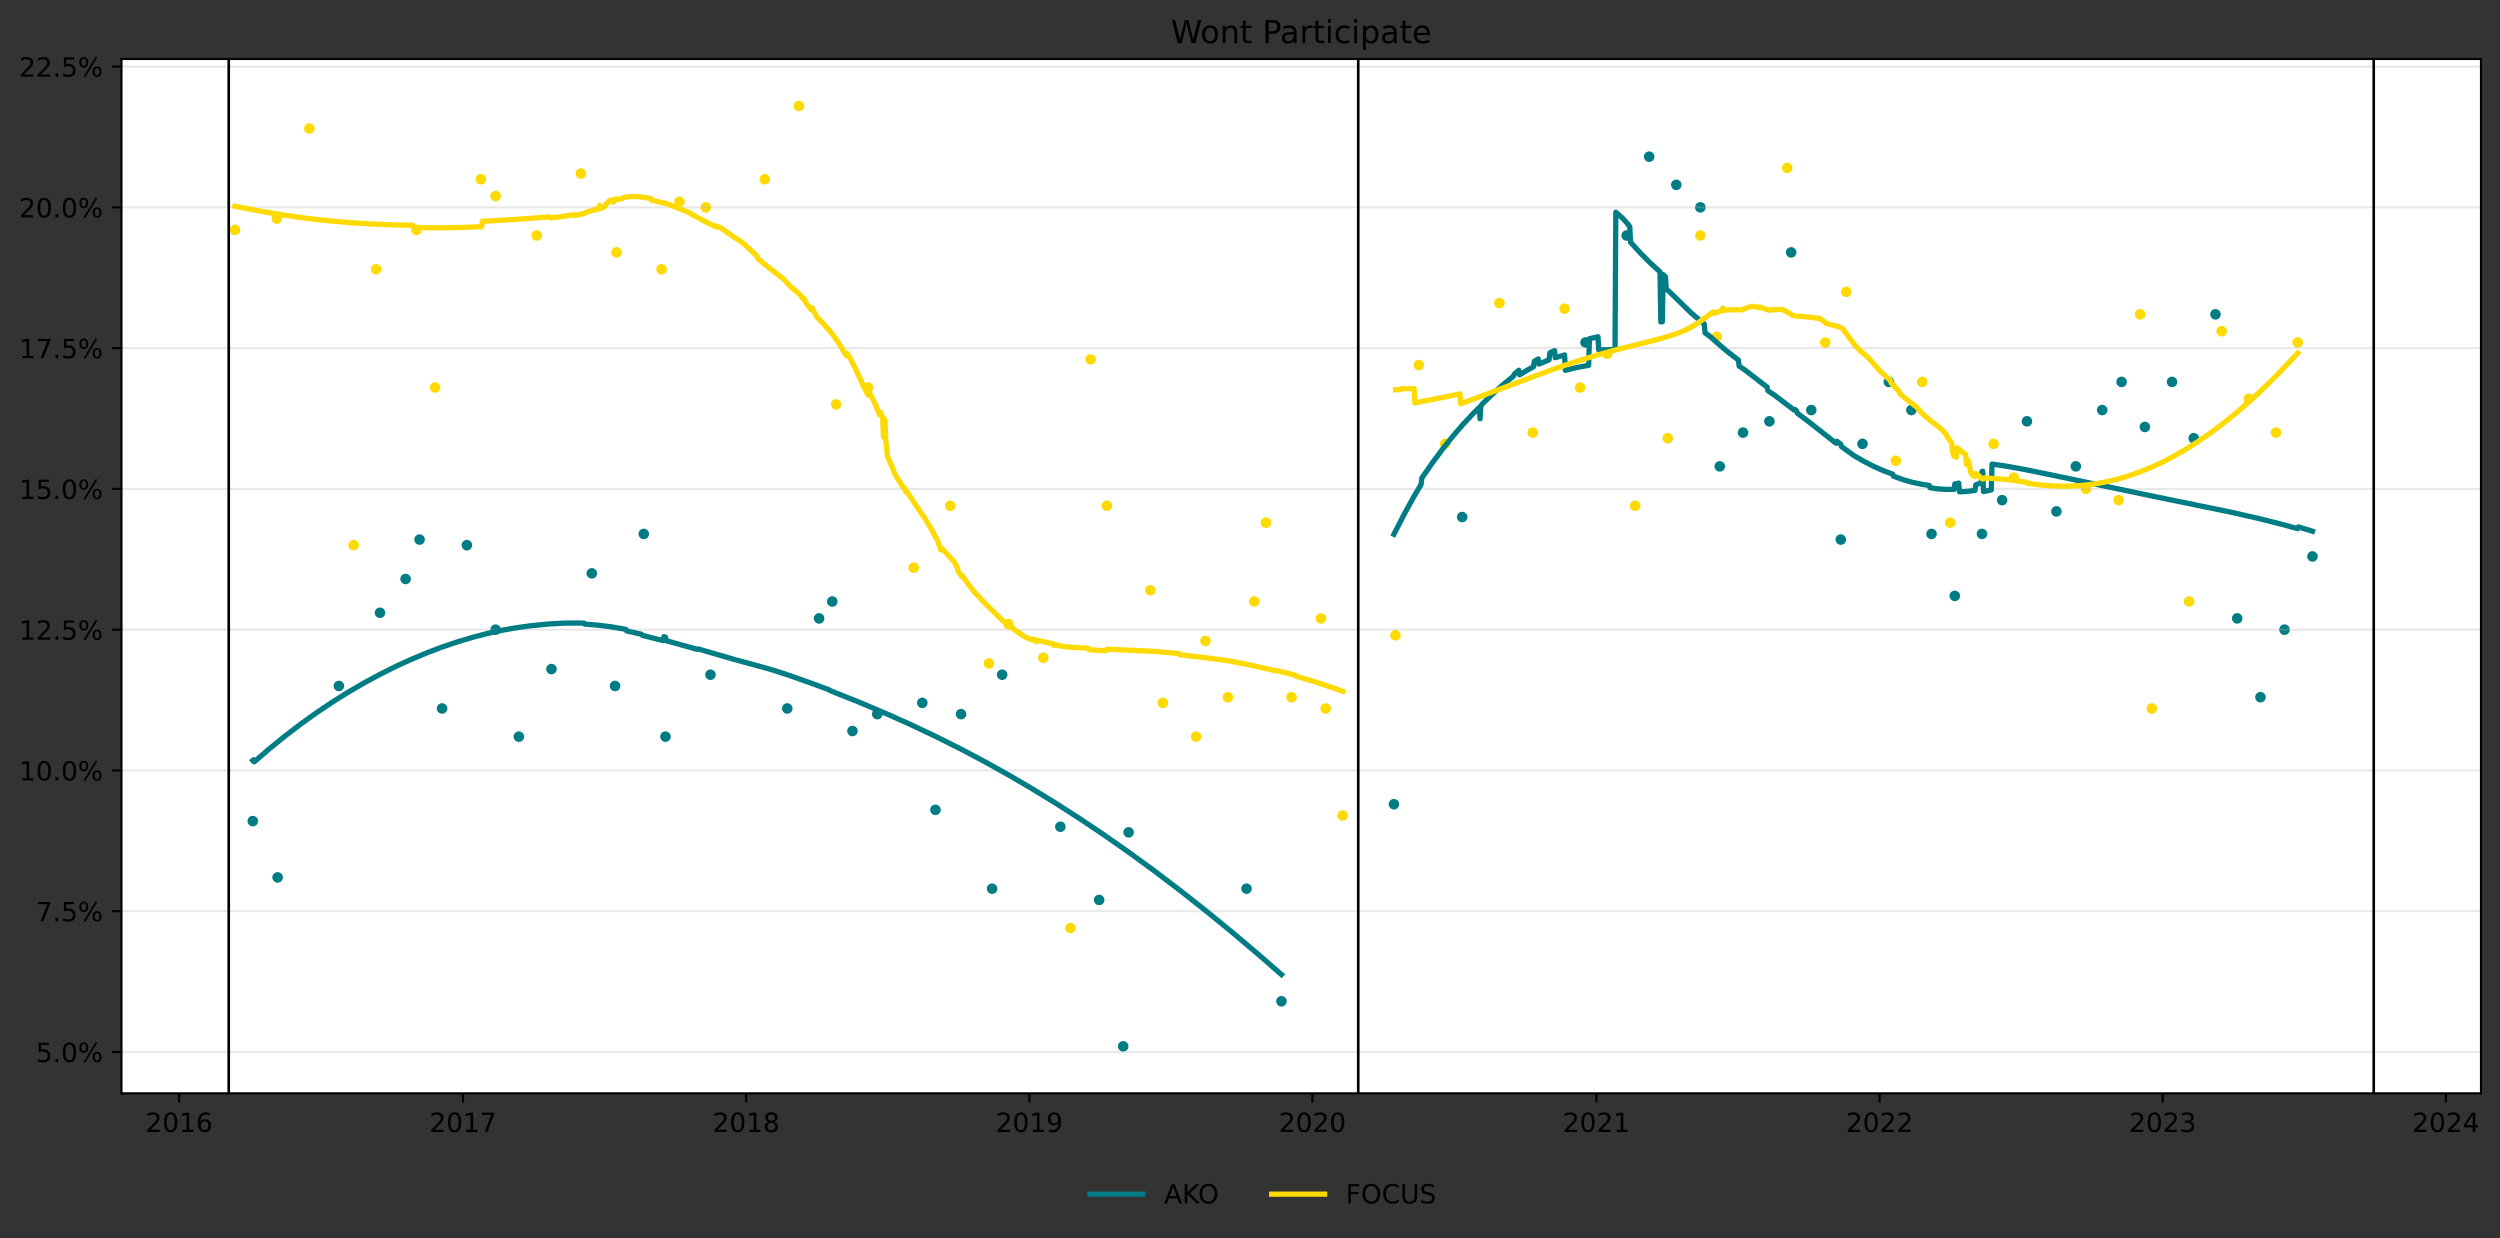 <?xml version="1.0" encoding="utf-8" standalone="no"?>
<!DOCTYPE svg PUBLIC "-//W3C//DTD SVG 1.1//EN"
  "http://www.w3.org/Graphics/SVG/1.1/DTD/svg11.dtd">
<!-- Created with matplotlib (https://matplotlib.org/) -->
<svg height="468.629pt" version="1.1" viewBox="0 0 945.967 468.629" width="945.967pt" xmlns="http://www.w3.org/2000/svg" xmlns:xlink="http://www.w3.org/1999/xlink">
 <rect x="0" y="0" width="945.967" height="468.629" fill="#333333" stroke="none"/>
 <defs>
  <style type="text/css">*{stroke-linecap:butt;stroke-linejoin:round;}</style>
 </defs>
 <g id="figure_1">
  <g id="patch_1">
   <path d="M 0 468.629 
L 945.967 468.629 
L 945.967 0 
L 0 0 
z
" style="fill:none;"/>
  </g>
  <g id="axes_1">
   <g id="patch_2">
    <path d="M 45.967 413.71 
L 938.767 413.71 
L 938.767 22.318 
L 45.967 22.318 
z
" style="fill:#ffffff;"/>
   </g>
   <g id="PathCollection_1">
    <defs>
     <path d="M 0 1.5 
C 0.398 1.5 0.779 1.342 1.061 1.061 
C 1.342 0.779 1.5 0.398 1.5 0 
C 1.5 -0.398 1.342 -0.779 1.061 -1.061 
C 0.779 -1.342 0.398 -1.5 0 -1.5 
C -0.398 -1.5 -0.779 -1.342 -1.061 -1.061 
C -1.342 -0.779 -1.5 -0.398 -1.5 0 
C -1.5 0.398 -1.342 0.779 -1.061 1.061 
C -0.779 1.342 -0.398 1.5 0 1.5 
z
" id="m2e08493bc1" style="stroke:#007c85;"/>
    </defs>
    <g clip-path="url(#pa5f6c9606a)">
     <use style="fill:#007c85;stroke:#007c85;" x="95.649" xlink:href="#m2e08493bc1" y="310.695"/>
     <use style="fill:#007c85;stroke:#007c85;" x="105.042" xlink:href="#m2e08493bc1" y="332.001"/>
     <use style="fill:#007c85;stroke:#007c85;" x="128.232" xlink:href="#m2e08493bc1" y="259.561"/>
     <use style="fill:#007c85;stroke:#007c85;" x="143.789" xlink:href="#m2e08493bc1" y="231.863"/>
     <use style="fill:#007c85;stroke:#007c85;" x="153.476" xlink:href="#m2e08493bc1" y="219.079"/>
     <use style="fill:#007c85;stroke:#007c85;" x="158.76" xlink:href="#m2e08493bc1" y="204.165"/>
     <use style="fill:#007c85;stroke:#007c85;" x="167.272" xlink:href="#m2e08493bc1" y="268.083"/>
     <use style="fill:#007c85;stroke:#007c85;" x="176.666" xlink:href="#m2e08493bc1" y="206.296"/>
     <use style="fill:#007c85;stroke:#007c85;" x="187.527" xlink:href="#m2e08493bc1" y="238.255"/>
     <use style="fill:#007c85;stroke:#007c85;" x="196.333" xlink:href="#m2e08493bc1" y="278.736"/>
     <use style="fill:#007c85;stroke:#007c85;" x="208.661" xlink:href="#m2e08493bc1" y="253.169"/>
     <use style="fill:#007c85;stroke:#007c85;" x="223.925" xlink:href="#m2e08493bc1" y="216.949"/>
     <use style="fill:#007c85;stroke:#007c85;" x="232.732" xlink:href="#m2e08493bc1" y="259.561"/>
     <use style="fill:#007c85;stroke:#007c85;" x="243.593" xlink:href="#m2e08493bc1" y="202.035"/>
     <use style="fill:#007c85;stroke:#007c85;" x="251.812" xlink:href="#m2e08493bc1" y="278.736"/>
     <use style="fill:#007c85;stroke:#007c85;" x="268.837" xlink:href="#m2e08493bc1" y="255.3"/>
     <use style="fill:#007c85;stroke:#007c85;" x="297.897" xlink:href="#m2e08493bc1" y="268.083"/>
     <use style="fill:#007c85;stroke:#007c85;" x="309.932" xlink:href="#m2e08493bc1" y="233.994"/>
     <use style="fill:#007c85;stroke:#007c85;" x="314.923" xlink:href="#m2e08493bc1" y="227.602"/>
     <use style="fill:#007c85;stroke:#007c85;" x="322.555" xlink:href="#m2e08493bc1" y="276.606"/>
     <use style="fill:#007c85;stroke:#007c85;" x="331.948" xlink:href="#m2e08493bc1" y="270.214"/>
     <use style="fill:#007c85;stroke:#007c85;" x="348.973" xlink:href="#m2e08493bc1" y="265.953"/>
     <use style="fill:#007c85;stroke:#007c85;" x="353.963" xlink:href="#m2e08493bc1" y="306.434"/>
     <use style="fill:#007c85;stroke:#007c85;" x="363.65" xlink:href="#m2e08493bc1" y="270.214"/>
     <use style="fill:#007c85;stroke:#007c85;" x="375.392" xlink:href="#m2e08493bc1" y="336.263"/>
     <use style="fill:#007c85;stroke:#007c85;" x="379.208" xlink:href="#m2e08493bc1" y="255.3"/>
     <use style="fill:#007c85;stroke:#007c85;" x="401.223" xlink:href="#m2e08493bc1" y="312.826"/>
     <use style="fill:#007c85;stroke:#007c85;" x="415.9" xlink:href="#m2e08493bc1" y="340.524"/>
     <use style="fill:#007c85;stroke:#007c85;" x="425" xlink:href="#m2e08493bc1" y="395.92"/>
     <use style="fill:#007c85;stroke:#007c85;" x="427.055" xlink:href="#m2e08493bc1" y="314.957"/>
     <use style="fill:#007c85;stroke:#007c85;" x="471.673" xlink:href="#m2e08493bc1" y="336.263"/>
     <use style="fill:#007c85;stroke:#007c85;" x="484.882" xlink:href="#m2e08493bc1" y="378.875"/>
    </g>
   </g>
   <g id="PathCollection_2">
    <g clip-path="url(#pa5f6c9606a)">
     <use style="fill:#007c85;stroke:#007c85;" x="527.445" xlink:href="#m2e08493bc1" y="304.304"/>
     <use style="fill:#007c85;stroke:#007c85;" x="553.277" xlink:href="#m2e08493bc1" y="195.643"/>
     <use style="fill:#007c85;stroke:#007c85;" x="599.949" xlink:href="#m2e08493bc1" y="129.594"/>
     <use style="fill:#007c85;stroke:#007c85;" x="615.507" xlink:href="#m2e08493bc1" y="89.113"/>
     <use style="fill:#007c85;stroke:#007c85;" x="624.02" xlink:href="#m2e08493bc1" y="59.284"/>
     <use style="fill:#007c85;stroke:#007c85;" x="634.293" xlink:href="#m2e08493bc1" y="69.937"/>
     <use style="fill:#007c85;stroke:#007c85;" x="643.393" xlink:href="#m2e08493bc1" y="78.46"/>
     <use style="fill:#007c85;stroke:#007c85;" x="650.732" xlink:href="#m2e08493bc1" y="176.467"/>
     <use style="fill:#007c85;stroke:#007c85;" x="659.538" xlink:href="#m2e08493bc1" y="163.684"/>
     <use style="fill:#007c85;stroke:#007c85;" x="669.518" xlink:href="#m2e08493bc1" y="159.423"/>
     <use style="fill:#007c85;stroke:#007c85;" x="677.737" xlink:href="#m2e08493bc1" y="95.504"/>
     <use style="fill:#007c85;stroke:#007c85;" x="685.369" xlink:href="#m2e08493bc1" y="155.161"/>
     <use style="fill:#007c85;stroke:#007c85;" x="696.524" xlink:href="#m2e08493bc1" y="204.165"/>
     <use style="fill:#007c85;stroke:#007c85;" x="704.743" xlink:href="#m2e08493bc1" y="167.945"/>
     <use style="fill:#007c85;stroke:#007c85;" x="714.723" xlink:href="#m2e08493bc1" y="144.508"/>
     <use style="fill:#007c85;stroke:#007c85;" x="723.236" xlink:href="#m2e08493bc1" y="155.161"/>
     <use style="fill:#007c85;stroke:#007c85;" x="730.868" xlink:href="#m2e08493bc1" y="202.035"/>
     <use style="fill:#007c85;stroke:#007c85;" x="739.674" xlink:href="#m2e08493bc1" y="225.471"/>
     <use style="fill:#007c85;stroke:#007c85;" x="749.948" xlink:href="#m2e08493bc1" y="202.035"/>
     <use style="fill:#007c85;stroke:#007c85;" x="757.58" xlink:href="#m2e08493bc1" y="189.251"/>
     <use style="fill:#007c85;stroke:#007c85;" x="766.973" xlink:href="#m2e08493bc1" y="159.423"/>
     <use style="fill:#007c85;stroke:#007c85;" x="778.128" xlink:href="#m2e08493bc1" y="193.512"/>
     <use style="fill:#007c85;stroke:#007c85;" x="785.466" xlink:href="#m2e08493bc1" y="176.467"/>
     <use style="fill:#007c85;stroke:#007c85;" x="795.447" xlink:href="#m2e08493bc1" y="155.161"/>
     <use style="fill:#007c85;stroke:#007c85;" x="802.785" xlink:href="#m2e08493bc1" y="144.508"/>
     <use style="fill:#007c85;stroke:#007c85;" x="811.591" xlink:href="#m2e08493bc1" y="161.553"/>
     <use style="fill:#007c85;stroke:#007c85;" x="821.865" xlink:href="#m2e08493bc1" y="144.508"/>
     <use style="fill:#007c85;stroke:#007c85;" x="830.084" xlink:href="#m2e08493bc1" y="165.814"/>
     <use style="fill:#007c85;stroke:#007c85;" x="838.303" xlink:href="#m2e08493bc1" y="118.941"/>
     <use style="fill:#007c85;stroke:#007c85;" x="846.522" xlink:href="#m2e08493bc1" y="233.994"/>
     <use style="fill:#007c85;stroke:#007c85;" x="855.329" xlink:href="#m2e08493bc1" y="263.822"/>
     <use style="fill:#007c85;stroke:#007c85;" x="864.428" xlink:href="#m2e08493bc1" y="238.255"/>
     <use style="fill:#007c85;stroke:#007c85;" x="874.996" xlink:href="#m2e08493bc1" y="210.557"/>
    </g>
   </g>
   <g id="PathCollection_3">
    <defs>
     <path d="M 0 1.5 
C 0.398 1.5 0.779 1.342 1.061 1.061 
C 1.342 0.779 1.5 0.398 1.5 0 
C 1.5 -0.398 1.342 -0.779 1.061 -1.061 
C 0.779 -1.342 0.398 -1.5 0 -1.5 
C -0.398 -1.5 -0.779 -1.342 -1.061 -1.061 
C -1.342 -0.779 -1.5 -0.398 -1.5 0 
C -1.5 0.398 -1.342 0.779 -1.061 1.061 
C -0.779 1.342 -0.398 1.5 0 1.5 
z
" id="m2d18436375" style="stroke:#ffda00;"/>
    </defs>
    <g clip-path="url(#pa5f6c9606a)">
     <use style="fill:#ffda00;stroke:#ffda00;" x="88.897" xlink:href="#m2d18436375" y="86.982"/>
     <use style="fill:#ffda00;stroke:#ffda00;" x="104.748" xlink:href="#m2d18436375" y="82.721"/>
     <use style="fill:#ffda00;stroke:#ffda00;" x="117.077" xlink:href="#m2d18436375" y="48.631"/>
     <use style="fill:#ffda00;stroke:#ffda00;" x="133.809" xlink:href="#m2d18436375" y="206.296"/>
     <use style="fill:#ffda00;stroke:#ffda00;" x="142.321" xlink:href="#m2d18436375" y="101.896"/>
     <use style="fill:#ffda00;stroke:#ffda00;" x="157.586" xlink:href="#m2d18436375" y="86.982"/>
     <use style="fill:#ffda00;stroke:#ffda00;" x="164.63" xlink:href="#m2d18436375" y="146.639"/>
     <use style="fill:#ffda00;stroke:#ffda00;" x="181.949" xlink:href="#m2d18436375" y="67.807"/>
     <use style="fill:#ffda00;stroke:#ffda00;" x="187.527" xlink:href="#m2d18436375" y="74.198"/>
     <use style="fill:#ffda00;stroke:#ffda00;" x="203.084" xlink:href="#m2d18436375" y="89.113"/>
     <use style="fill:#ffda00;stroke:#ffda00;" x="219.816" xlink:href="#m2d18436375" y="65.676"/>
     <use style="fill:#ffda00;stroke:#ffda00;" x="233.319" xlink:href="#m2d18436375" y="95.504"/>
     <use style="fill:#ffda00;stroke:#ffda00;" x="250.344" xlink:href="#m2d18436375" y="101.896"/>
     <use style="fill:#ffda00;stroke:#ffda00;" x="257.095" xlink:href="#m2d18436375" y="76.329"/>
     <use style="fill:#ffda00;stroke:#ffda00;" x="267.076" xlink:href="#m2d18436375" y="78.46"/>
     <use style="fill:#ffda00;stroke:#ffda00;" x="289.385" xlink:href="#m2d18436375" y="67.807"/>
     <use style="fill:#ffda00;stroke:#ffda00;" x="302.3" xlink:href="#m2d18436375" y="40.109"/>
     <use style="fill:#ffda00;stroke:#ffda00;" x="316.39" xlink:href="#m2d18436375" y="153.031"/>
     <use style="fill:#ffda00;stroke:#ffda00;" x="328.425" xlink:href="#m2d18436375" y="146.639"/>
     <use style="fill:#ffda00;stroke:#ffda00;" x="345.744" xlink:href="#m2d18436375" y="214.818"/>
     <use style="fill:#ffda00;stroke:#ffda00;" x="359.541" xlink:href="#m2d18436375" y="191.382"/>
     <use style="fill:#ffda00;stroke:#ffda00;" x="374.218" xlink:href="#m2d18436375" y="251.038"/>
     <use style="fill:#ffda00;stroke:#ffda00;" x="381.556" xlink:href="#m2d18436375" y="236.124"/>
     <use style="fill:#ffda00;stroke:#ffda00;" x="394.765" xlink:href="#m2d18436375" y="248.908"/>
     <use style="fill:#ffda00;stroke:#ffda00;" x="405.039" xlink:href="#m2d18436375" y="351.177"/>
     <use style="fill:#ffda00;stroke:#ffda00;" x="412.671" xlink:href="#m2d18436375" y="135.986"/>
     <use style="fill:#ffda00;stroke:#ffda00;" x="418.836" xlink:href="#m2d18436375" y="191.382"/>
     <use style="fill:#ffda00;stroke:#ffda00;" x="435.274" xlink:href="#m2d18436375" y="223.341"/>
     <use style="fill:#ffda00;stroke:#ffda00;" x="439.97" xlink:href="#m2d18436375" y="265.953"/>
     <use style="fill:#ffda00;stroke:#ffda00;" x="452.593" xlink:href="#m2d18436375" y="278.736"/>
     <use style="fill:#ffda00;stroke:#ffda00;" x="456.115" xlink:href="#m2d18436375" y="242.516"/>
     <use style="fill:#ffda00;stroke:#ffda00;" x="464.628" xlink:href="#m2d18436375" y="263.822"/>
     <use style="fill:#ffda00;stroke:#ffda00;" x="474.608" xlink:href="#m2d18436375" y="227.602"/>
     <use style="fill:#ffda00;stroke:#ffda00;" x="479.011" xlink:href="#m2d18436375" y="197.773"/>
     <use style="fill:#ffda00;stroke:#ffda00;" x="488.698" xlink:href="#m2d18436375" y="263.822"/>
     <use style="fill:#ffda00;stroke:#ffda00;" x="499.852" xlink:href="#m2d18436375" y="233.994"/>
     <use style="fill:#ffda00;stroke:#ffda00;" x="501.614" xlink:href="#m2d18436375" y="268.083"/>
     <use style="fill:#ffda00;stroke:#ffda00;" x="508.072" xlink:href="#m2d18436375" y="308.565"/>
    </g>
   </g>
   <g id="PathCollection_4">
    <g clip-path="url(#pa5f6c9606a)">
     <use style="fill:#ffda00;stroke:#ffda00;" x="528.032" xlink:href="#m2d18436375" y="240.385"/>
     <use style="fill:#ffda00;stroke:#ffda00;" x="536.838" xlink:href="#m2d18436375" y="138.116"/>
     <use style="fill:#ffda00;stroke:#ffda00;" x="546.819" xlink:href="#m2d18436375" y="167.945"/>
     <use style="fill:#ffda00;stroke:#ffda00;" x="567.366" xlink:href="#m2d18436375" y="114.68"/>
     <use style="fill:#ffda00;stroke:#ffda00;" x="579.989" xlink:href="#m2d18436375" y="163.684"/>
     <use style="fill:#ffda00;stroke:#ffda00;" x="592.024" xlink:href="#m2d18436375" y="116.81"/>
     <use style="fill:#ffda00;stroke:#ffda00;" x="597.895" xlink:href="#m2d18436375" y="146.639"/>
     <use style="fill:#ffda00;stroke:#ffda00;" x="608.168" xlink:href="#m2d18436375" y="133.855"/>
     <use style="fill:#ffda00;stroke:#ffda00;" x="618.736" xlink:href="#m2d18436375" y="191.382"/>
     <use style="fill:#ffda00;stroke:#ffda00;" x="631.065" xlink:href="#m2d18436375" y="165.814"/>
     <use style="fill:#ffda00;stroke:#ffda00;" x="643.393" xlink:href="#m2d18436375" y="89.113"/>
     <use style="fill:#ffda00;stroke:#ffda00;" x="649.558" xlink:href="#m2d18436375" y="127.463"/>
     <use style="fill:#ffda00;stroke:#ffda00;" x="676.27" xlink:href="#m2d18436375" y="63.545"/>
     <use style="fill:#ffda00;stroke:#ffda00;" x="690.653" xlink:href="#m2d18436375" y="129.594"/>
     <use style="fill:#ffda00;stroke:#ffda00;" x="698.579" xlink:href="#m2d18436375" y="110.419"/>
     <use style="fill:#ffda00;stroke:#ffda00;" x="717.365" xlink:href="#m2d18436375" y="174.337"/>
     <use style="fill:#ffda00;stroke:#ffda00;" x="727.345" xlink:href="#m2d18436375" y="144.508"/>
     <use style="fill:#ffda00;stroke:#ffda00;" x="737.913" xlink:href="#m2d18436375" y="197.773"/>
     <use style="fill:#ffda00;stroke:#ffda00;" x="754.351" xlink:href="#m2d18436375" y="167.945"/>
     <use style="fill:#ffda00;stroke:#ffda00;" x="761.983" xlink:href="#m2d18436375" y="180.729"/>
     <use style="fill:#ffda00;stroke:#ffda00;" x="789.282" xlink:href="#m2d18436375" y="184.99"/>
     <use style="fill:#ffda00;stroke:#ffda00;" x="801.611" xlink:href="#m2d18436375" y="189.251"/>
     <use style="fill:#ffda00;stroke:#ffda00;" x="809.83" xlink:href="#m2d18436375" y="118.941"/>
     <use style="fill:#ffda00;stroke:#ffda00;" x="814.233" xlink:href="#m2d18436375" y="268.083"/>
     <use style="fill:#ffda00;stroke:#ffda00;" x="828.323" xlink:href="#m2d18436375" y="227.602"/>
     <use style="fill:#ffda00;stroke:#ffda00;" x="840.652" xlink:href="#m2d18436375" y="125.333"/>
     <use style="fill:#ffda00;stroke:#ffda00;" x="850.926" xlink:href="#m2d18436375" y="150.9"/>
     <use style="fill:#ffda00;stroke:#ffda00;" x="861.199" xlink:href="#m2d18436375" y="163.684"/>
     <use style="fill:#ffda00;stroke:#ffda00;" x="869.419" xlink:href="#m2d18436375" y="129.594"/>
    </g>
   </g>
   <g id="matplotlib.axis_1">
    <g id="xtick_1">
     <g id="line2d_1">
      <defs>
       <path d="M 0 0 
L 0 3.5 
" id="mb49633622e" style="stroke:#000000;stroke-width:0.8;"/>
      </defs>
      <g>
       <use style="stroke:#000000;stroke-width:0.8;" x="67.762" xlink:href="#mb49633622e" y="413.71"/>
      </g>
     </g>
     <g id="text_1">
      <!-- 2016 -->
      <g transform="translate(55.037 428.309)scale(0.1 -0.1)">
       <defs>
        <path d="M 19.188 8.297 
L 53.609 8.297 
L 53.609 0 
L 7.328 0 
L 7.328 8.297 
Q 12.938 14.109 22.625 23.891 
Q 32.328 33.688 34.812 36.531 
Q 39.547 41.844 41.422 45.531 
Q 43.312 49.219 43.312 52.781 
Q 43.312 58.594 39.234 62.25 
Q 35.156 65.922 28.609 65.922 
Q 23.969 65.922 18.812 64.312 
Q 13.672 62.703 7.812 59.422 
L 7.812 69.391 
Q 13.766 71.781 18.938 73 
Q 24.125 74.219 28.422 74.219 
Q 39.75 74.219 46.484 68.547 
Q 53.219 62.891 53.219 53.422 
Q 53.219 48.922 51.531 44.891 
Q 49.859 40.875 45.406 35.406 
Q 44.188 33.984 37.641 27.219 
Q 31.109 20.453 19.188 8.297 
z
" id="DejaVuSans-50"/>
        <path d="M 31.781 66.406 
Q 24.172 66.406 20.328 58.906 
Q 16.5 51.422 16.5 36.375 
Q 16.5 21.391 20.328 13.891 
Q 24.172 6.391 31.781 6.391 
Q 39.453 6.391 43.281 13.891 
Q 47.125 21.391 47.125 36.375 
Q 47.125 51.422 43.281 58.906 
Q 39.453 66.406 31.781 66.406 
z
M 31.781 74.219 
Q 44.047 74.219 50.516 64.516 
Q 56.984 54.828 56.984 36.375 
Q 56.984 17.969 50.516 8.266 
Q 44.047 -1.422 31.781 -1.422 
Q 19.531 -1.422 13.062 8.266 
Q 6.594 17.969 6.594 36.375 
Q 6.594 54.828 13.062 64.516 
Q 19.531 74.219 31.781 74.219 
z
" id="DejaVuSans-48"/>
        <path d="M 12.406 8.297 
L 28.516 8.297 
L 28.516 63.922 
L 10.984 60.406 
L 10.984 69.391 
L 28.422 72.906 
L 38.281 72.906 
L 38.281 8.297 
L 54.391 8.297 
L 54.391 0 
L 12.406 0 
z
" id="DejaVuSans-49"/>
        <path d="M 33.016 40.375 
Q 26.375 40.375 22.484 35.828 
Q 18.609 31.297 18.609 23.391 
Q 18.609 15.531 22.484 10.953 
Q 26.375 6.391 33.016 6.391 
Q 39.656 6.391 43.531 10.953 
Q 47.406 15.531 47.406 23.391 
Q 47.406 31.297 43.531 35.828 
Q 39.656 40.375 33.016 40.375 
z
M 52.594 71.297 
L 52.594 62.312 
Q 48.875 64.062 45.094 64.984 
Q 41.312 65.922 37.594 65.922 
Q 27.828 65.922 22.672 59.328 
Q 17.531 52.734 16.797 39.406 
Q 19.672 43.656 24.016 45.922 
Q 28.375 48.188 33.594 48.188 
Q 44.578 48.188 50.953 41.516 
Q 57.328 34.859 57.328 23.391 
Q 57.328 12.156 50.688 5.359 
Q 44.047 -1.422 33.016 -1.422 
Q 20.359 -1.422 13.672 8.266 
Q 6.984 17.969 6.984 36.375 
Q 6.984 53.656 15.188 63.938 
Q 23.391 74.219 37.203 74.219 
Q 40.922 74.219 44.703 73.484 
Q 48.484 72.75 52.594 71.297 
z
" id="DejaVuSans-54"/>
       </defs>
       <use xlink:href="#DejaVuSans-50"/>
       <use x="63.623" xlink:href="#DejaVuSans-48"/>
       <use x="127.246" xlink:href="#DejaVuSans-49"/>
       <use x="190.869" xlink:href="#DejaVuSans-54"/>
      </g>
     </g>
    </g>
    <g id="xtick_2">
     <g id="line2d_2">
      <g>
       <use style="stroke:#000000;stroke-width:0.8;" x="175.198" xlink:href="#mb49633622e" y="413.71"/>
      </g>
     </g>
     <g id="text_2">
      <!-- 2017 -->
      <g transform="translate(162.473 428.309)scale(0.1 -0.1)">
       <defs>
        <path d="M 8.203 72.906 
L 55.078 72.906 
L 55.078 68.703 
L 28.609 0 
L 18.312 0 
L 43.219 64.594 
L 8.203 64.594 
z
" id="DejaVuSans-55"/>
       </defs>
       <use xlink:href="#DejaVuSans-50"/>
       <use x="63.623" xlink:href="#DejaVuSans-48"/>
       <use x="127.246" xlink:href="#DejaVuSans-49"/>
       <use x="190.869" xlink:href="#DejaVuSans-55"/>
      </g>
     </g>
    </g>
    <g id="xtick_3">
     <g id="line2d_3">
      <g>
       <use style="stroke:#000000;stroke-width:0.8;" x="282.34" xlink:href="#mb49633622e" y="413.71"/>
      </g>
     </g>
     <g id="text_3">
      <!-- 2018 -->
      <g transform="translate(269.615 428.309)scale(0.1 -0.1)">
       <defs>
        <path d="M 31.781 34.625 
Q 24.75 34.625 20.719 30.859 
Q 16.703 27.094 16.703 20.516 
Q 16.703 13.922 20.719 10.156 
Q 24.75 6.391 31.781 6.391 
Q 38.812 6.391 42.859 10.172 
Q 46.922 13.969 46.922 20.516 
Q 46.922 27.094 42.891 30.859 
Q 38.875 34.625 31.781 34.625 
z
M 21.922 38.812 
Q 15.578 40.375 12.031 44.719 
Q 8.5 49.078 8.5 55.328 
Q 8.5 64.062 14.719 69.141 
Q 20.953 74.219 31.781 74.219 
Q 42.672 74.219 48.875 69.141 
Q 55.078 64.062 55.078 55.328 
Q 55.078 49.078 51.531 44.719 
Q 48 40.375 41.703 38.812 
Q 48.828 37.156 52.797 32.312 
Q 56.781 27.484 56.781 20.516 
Q 56.781 9.906 50.312 4.234 
Q 43.844 -1.422 31.781 -1.422 
Q 19.734 -1.422 13.25 4.234 
Q 6.781 9.906 6.781 20.516 
Q 6.781 27.484 10.781 32.312 
Q 14.797 37.156 21.922 38.812 
z
M 18.312 54.391 
Q 18.312 48.734 21.844 45.562 
Q 25.391 42.391 31.781 42.391 
Q 38.141 42.391 41.719 45.562 
Q 45.312 48.734 45.312 54.391 
Q 45.312 60.062 41.719 63.234 
Q 38.141 66.406 31.781 66.406 
Q 25.391 66.406 21.844 63.234 
Q 18.312 60.062 18.312 54.391 
z
" id="DejaVuSans-56"/>
       </defs>
       <use xlink:href="#DejaVuSans-50"/>
       <use x="63.623" xlink:href="#DejaVuSans-48"/>
       <use x="127.246" xlink:href="#DejaVuSans-49"/>
       <use x="190.869" xlink:href="#DejaVuSans-56"/>
      </g>
     </g>
    </g>
    <g id="xtick_4">
     <g id="line2d_4">
      <g>
       <use style="stroke:#000000;stroke-width:0.8;" x="389.482" xlink:href="#mb49633622e" y="413.71"/>
      </g>
     </g>
     <g id="text_4">
      <!-- 2019 -->
      <g transform="translate(376.757 428.309)scale(0.1 -0.1)">
       <defs>
        <path d="M 10.984 1.516 
L 10.984 10.5 
Q 14.703 8.734 18.5 7.812 
Q 22.312 6.891 25.984 6.891 
Q 35.75 6.891 40.891 13.453 
Q 46.047 20.016 46.781 33.406 
Q 43.953 29.203 39.594 26.953 
Q 35.25 24.703 29.984 24.703 
Q 19.047 24.703 12.672 31.312 
Q 6.297 37.938 6.297 49.422 
Q 6.297 60.641 12.938 67.422 
Q 19.578 74.219 30.609 74.219 
Q 43.266 74.219 49.922 64.516 
Q 56.594 54.828 56.594 36.375 
Q 56.594 19.141 48.406 8.859 
Q 40.234 -1.422 26.422 -1.422 
Q 22.703 -1.422 18.891 -0.688 
Q 15.094 0.047 10.984 1.516 
z
M 30.609 32.422 
Q 37.25 32.422 41.125 36.953 
Q 45.016 41.5 45.016 49.422 
Q 45.016 57.281 41.125 61.844 
Q 37.25 66.406 30.609 66.406 
Q 23.969 66.406 20.094 61.844 
Q 16.219 57.281 16.219 49.422 
Q 16.219 41.5 20.094 36.953 
Q 23.969 32.422 30.609 32.422 
z
" id="DejaVuSans-57"/>
       </defs>
       <use xlink:href="#DejaVuSans-50"/>
       <use x="63.623" xlink:href="#DejaVuSans-48"/>
       <use x="127.246" xlink:href="#DejaVuSans-49"/>
       <use x="190.869" xlink:href="#DejaVuSans-57"/>
      </g>
     </g>
    </g>
    <g id="xtick_5">
     <g id="line2d_5">
      <g>
       <use style="stroke:#000000;stroke-width:0.8;" x="496.624" xlink:href="#mb49633622e" y="413.71"/>
      </g>
     </g>
     <g id="text_5">
      <!-- 2020 -->
      <g transform="translate(483.899 428.309)scale(0.1 -0.1)">
       <use xlink:href="#DejaVuSans-50"/>
       <use x="63.623" xlink:href="#DejaVuSans-48"/>
       <use x="127.246" xlink:href="#DejaVuSans-50"/>
       <use x="190.869" xlink:href="#DejaVuSans-48"/>
      </g>
     </g>
    </g>
    <g id="xtick_6">
     <g id="line2d_6">
      <g>
       <use style="stroke:#000000;stroke-width:0.8;" x="604.059" xlink:href="#mb49633622e" y="413.71"/>
      </g>
     </g>
     <g id="text_6">
      <!-- 2021 -->
      <g transform="translate(591.334 428.309)scale(0.1 -0.1)">
       <use xlink:href="#DejaVuSans-50"/>
       <use x="63.623" xlink:href="#DejaVuSans-48"/>
       <use x="127.246" xlink:href="#DejaVuSans-50"/>
       <use x="190.869" xlink:href="#DejaVuSans-49"/>
      </g>
     </g>
    </g>
    <g id="xtick_7">
     <g id="line2d_7">
      <g>
       <use style="stroke:#000000;stroke-width:0.8;" x="711.201" xlink:href="#mb49633622e" y="413.71"/>
      </g>
     </g>
     <g id="text_7">
      <!-- 2022 -->
      <g transform="translate(698.476 428.309)scale(0.1 -0.1)">
       <use xlink:href="#DejaVuSans-50"/>
       <use x="63.623" xlink:href="#DejaVuSans-48"/>
       <use x="127.246" xlink:href="#DejaVuSans-50"/>
       <use x="190.869" xlink:href="#DejaVuSans-50"/>
      </g>
     </g>
    </g>
    <g id="xtick_8">
     <g id="line2d_8">
      <g>
       <use style="stroke:#000000;stroke-width:0.8;" x="818.343" xlink:href="#mb49633622e" y="413.71"/>
      </g>
     </g>
     <g id="text_8">
      <!-- 2023 -->
      <g transform="translate(805.618 428.309)scale(0.1 -0.1)">
       <defs>
        <path d="M 40.578 39.312 
Q 47.656 37.797 51.625 33 
Q 55.609 28.219 55.609 21.188 
Q 55.609 10.406 48.188 4.484 
Q 40.766 -1.422 27.094 -1.422 
Q 22.516 -1.422 17.656 -0.516 
Q 12.797 0.391 7.625 2.203 
L 7.625 11.719 
Q 11.719 9.328 16.594 8.109 
Q 21.484 6.891 26.812 6.891 
Q 36.078 6.891 40.938 10.547 
Q 45.797 14.203 45.797 21.188 
Q 45.797 27.641 41.281 31.266 
Q 36.766 34.906 28.719 34.906 
L 20.219 34.906 
L 20.219 43.016 
L 29.109 43.016 
Q 36.375 43.016 40.234 45.922 
Q 44.094 48.828 44.094 54.297 
Q 44.094 59.906 40.109 62.906 
Q 36.141 65.922 28.719 65.922 
Q 24.656 65.922 20.016 65.031 
Q 15.375 64.156 9.812 62.312 
L 9.812 71.094 
Q 15.438 72.656 20.344 73.438 
Q 25.25 74.219 29.594 74.219 
Q 40.828 74.219 47.359 69.109 
Q 53.906 64.016 53.906 55.328 
Q 53.906 49.266 50.438 45.094 
Q 46.969 40.922 40.578 39.312 
z
" id="DejaVuSans-51"/>
       </defs>
       <use xlink:href="#DejaVuSans-50"/>
       <use x="63.623" xlink:href="#DejaVuSans-48"/>
       <use x="127.246" xlink:href="#DejaVuSans-50"/>
       <use x="190.869" xlink:href="#DejaVuSans-51"/>
      </g>
     </g>
    </g>
    <g id="xtick_9">
     <g id="line2d_9">
      <g>
       <use style="stroke:#000000;stroke-width:0.8;" x="925.485" xlink:href="#mb49633622e" y="413.71"/>
      </g>
     </g>
     <g id="text_9">
      <!-- 2024 -->
      <g transform="translate(912.76 428.309)scale(0.1 -0.1)">
       <defs>
        <path d="M 37.797 64.312 
L 12.891 25.391 
L 37.797 25.391 
z
M 35.203 72.906 
L 47.609 72.906 
L 47.609 25.391 
L 58.016 25.391 
L 58.016 17.188 
L 47.609 17.188 
L 47.609 0 
L 37.797 0 
L 37.797 17.188 
L 4.891 17.188 
L 4.891 26.703 
z
" id="DejaVuSans-52"/>
       </defs>
       <use xlink:href="#DejaVuSans-50"/>
       <use x="63.623" xlink:href="#DejaVuSans-48"/>
       <use x="127.246" xlink:href="#DejaVuSans-50"/>
       <use x="190.869" xlink:href="#DejaVuSans-52"/>
      </g>
     </g>
    </g>
   </g>
   <g id="matplotlib.axis_2">
    <g id="ytick_1">
     <g id="line2d_10">
      <path clip-path="url(#pa5f6c9606a)" d="M 45.967 398.05 
L 938.767 398.05 
" style="fill:none;stroke:#b0b0b0;stroke-linecap:square;stroke-opacity:0.3;stroke-width:0.8;"/>
     </g>
     <g id="line2d_11">
      <defs>
       <path d="M 0 0 
L -3.5 0 
" id="ma4b94156ad" style="stroke:#000000;stroke-width:0.8;"/>
      </defs>
      <g>
       <use style="stroke:#000000;stroke-width:0.8;" x="45.967" xlink:href="#ma4b94156ad" y="398.05"/>
      </g>
     </g>
     <g id="text_10">
      <!-- 5.0% -->
      <g transform="translate(13.562 401.849)scale(0.1 -0.1)">
       <defs>
        <path d="M 10.797 72.906 
L 49.516 72.906 
L 49.516 64.594 
L 19.828 64.594 
L 19.828 46.734 
Q 21.969 47.469 24.109 47.828 
Q 26.266 48.188 28.422 48.188 
Q 40.625 48.188 47.75 41.5 
Q 54.891 34.812 54.891 23.391 
Q 54.891 11.625 47.562 5.094 
Q 40.234 -1.422 26.906 -1.422 
Q 22.312 -1.422 17.547 -0.641 
Q 12.797 0.141 7.719 1.703 
L 7.719 11.625 
Q 12.109 9.234 16.797 8.062 
Q 21.484 6.891 26.703 6.891 
Q 35.156 6.891 40.078 11.328 
Q 45.016 15.766 45.016 23.391 
Q 45.016 31 40.078 35.438 
Q 35.156 39.891 26.703 39.891 
Q 22.75 39.891 18.812 39.016 
Q 14.891 38.141 10.797 36.281 
z
" id="DejaVuSans-53"/>
        <path d="M 10.688 12.406 
L 21 12.406 
L 21 0 
L 10.688 0 
z
" id="DejaVuSans-46"/>
        <path d="M 72.703 32.078 
Q 68.453 32.078 66.031 28.469 
Q 63.625 24.859 63.625 18.406 
Q 63.625 12.062 66.031 8.422 
Q 68.453 4.781 72.703 4.781 
Q 76.859 4.781 79.266 8.422 
Q 81.688 12.062 81.688 18.406 
Q 81.688 24.812 79.266 28.438 
Q 76.859 32.078 72.703 32.078 
z
M 72.703 38.281 
Q 80.422 38.281 84.953 32.906 
Q 89.5 27.547 89.5 18.406 
Q 89.5 9.281 84.938 3.922 
Q 80.375 -1.422 72.703 -1.422 
Q 64.891 -1.422 60.344 3.922 
Q 55.812 9.281 55.812 18.406 
Q 55.812 27.594 60.375 32.938 
Q 64.938 38.281 72.703 38.281 
z
M 22.312 68.016 
Q 18.109 68.016 15.688 64.375 
Q 13.281 60.75 13.281 54.391 
Q 13.281 47.953 15.672 44.328 
Q 18.062 40.719 22.312 40.719 
Q 26.562 40.719 28.969 44.328 
Q 31.391 47.953 31.391 54.391 
Q 31.391 60.688 28.953 64.344 
Q 26.516 68.016 22.312 68.016 
z
M 66.406 74.219 
L 74.219 74.219 
L 28.609 -1.422 
L 20.797 -1.422 
z
M 22.312 74.219 
Q 30.031 74.219 34.609 68.875 
Q 39.203 63.531 39.203 54.391 
Q 39.203 45.172 34.641 39.844 
Q 30.078 34.516 22.312 34.516 
Q 14.547 34.516 10.031 39.859 
Q 5.516 45.219 5.516 54.391 
Q 5.516 63.484 10.047 68.844 
Q 14.594 74.219 22.312 74.219 
z
" id="DejaVuSans-37"/>
       </defs>
       <use xlink:href="#DejaVuSans-53"/>
       <use x="63.623" xlink:href="#DejaVuSans-46"/>
       <use x="95.41" xlink:href="#DejaVuSans-48"/>
       <use x="159.033" xlink:href="#DejaVuSans-37"/>
      </g>
     </g>
    </g>
    <g id="ytick_2">
     <g id="line2d_12">
      <path clip-path="url(#pa5f6c9606a)" d="M 45.967 344.785 
L 938.767 344.785 
" style="fill:none;stroke:#b0b0b0;stroke-linecap:square;stroke-opacity:0.3;stroke-width:0.8;"/>
     </g>
     <g id="line2d_13">
      <g>
       <use style="stroke:#000000;stroke-width:0.8;" x="45.967" xlink:href="#ma4b94156ad" y="344.785"/>
      </g>
     </g>
     <g id="text_11">
      <!-- 7.5% -->
      <g transform="translate(13.562 348.584)scale(0.1 -0.1)">
       <use xlink:href="#DejaVuSans-55"/>
       <use x="63.623" xlink:href="#DejaVuSans-46"/>
       <use x="95.41" xlink:href="#DejaVuSans-53"/>
       <use x="159.033" xlink:href="#DejaVuSans-37"/>
      </g>
     </g>
    </g>
    <g id="ytick_3">
     <g id="line2d_14">
      <path clip-path="url(#pa5f6c9606a)" d="M 45.967 291.52 
L 938.767 291.52 
" style="fill:none;stroke:#b0b0b0;stroke-linecap:square;stroke-opacity:0.3;stroke-width:0.8;"/>
     </g>
     <g id="line2d_15">
      <g>
       <use style="stroke:#000000;stroke-width:0.8;" x="45.967" xlink:href="#ma4b94156ad" y="291.52"/>
      </g>
     </g>
     <g id="text_12">
      <!-- 10.0% -->
      <g transform="translate(7.2 295.319)scale(0.1 -0.1)">
       <use xlink:href="#DejaVuSans-49"/>
       <use x="63.623" xlink:href="#DejaVuSans-48"/>
       <use x="127.246" xlink:href="#DejaVuSans-46"/>
       <use x="159.033" xlink:href="#DejaVuSans-48"/>
       <use x="222.656" xlink:href="#DejaVuSans-37"/>
      </g>
     </g>
    </g>
    <g id="ytick_4">
     <g id="line2d_16">
      <path clip-path="url(#pa5f6c9606a)" d="M 45.967 238.255 
L 938.767 238.255 
" style="fill:none;stroke:#b0b0b0;stroke-linecap:square;stroke-opacity:0.3;stroke-width:0.8;"/>
     </g>
     <g id="line2d_17">
      <g>
       <use style="stroke:#000000;stroke-width:0.8;" x="45.967" xlink:href="#ma4b94156ad" y="238.255"/>
      </g>
     </g>
     <g id="text_13">
      <!-- 12.5% -->
      <g transform="translate(7.2 242.054)scale(0.1 -0.1)">
       <use xlink:href="#DejaVuSans-49"/>
       <use x="63.623" xlink:href="#DejaVuSans-50"/>
       <use x="127.246" xlink:href="#DejaVuSans-46"/>
       <use x="159.033" xlink:href="#DejaVuSans-53"/>
       <use x="222.656" xlink:href="#DejaVuSans-37"/>
      </g>
     </g>
    </g>
    <g id="ytick_5">
     <g id="line2d_18">
      <path clip-path="url(#pa5f6c9606a)" d="M 45.967 184.99 
L 938.767 184.99 
" style="fill:none;stroke:#b0b0b0;stroke-linecap:square;stroke-opacity:0.3;stroke-width:0.8;"/>
     </g>
     <g id="line2d_19">
      <g>
       <use style="stroke:#000000;stroke-width:0.8;" x="45.967" xlink:href="#ma4b94156ad" y="184.99"/>
      </g>
     </g>
     <g id="text_14">
      <!-- 15.0% -->
      <g transform="translate(7.2 188.789)scale(0.1 -0.1)">
       <use xlink:href="#DejaVuSans-49"/>
       <use x="63.623" xlink:href="#DejaVuSans-53"/>
       <use x="127.246" xlink:href="#DejaVuSans-46"/>
       <use x="159.033" xlink:href="#DejaVuSans-48"/>
       <use x="222.656" xlink:href="#DejaVuSans-37"/>
      </g>
     </g>
    </g>
    <g id="ytick_6">
     <g id="line2d_20">
      <path clip-path="url(#pa5f6c9606a)" d="M 45.967 131.725 
L 938.767 131.725 
" style="fill:none;stroke:#b0b0b0;stroke-linecap:square;stroke-opacity:0.3;stroke-width:0.8;"/>
     </g>
     <g id="line2d_21">
      <g>
       <use style="stroke:#000000;stroke-width:0.8;" x="45.967" xlink:href="#ma4b94156ad" y="131.725"/>
      </g>
     </g>
     <g id="text_15">
      <!-- 17.5% -->
      <g transform="translate(7.2 135.524)scale(0.1 -0.1)">
       <use xlink:href="#DejaVuSans-49"/>
       <use x="63.623" xlink:href="#DejaVuSans-55"/>
       <use x="127.246" xlink:href="#DejaVuSans-46"/>
       <use x="159.033" xlink:href="#DejaVuSans-53"/>
       <use x="222.656" xlink:href="#DejaVuSans-37"/>
      </g>
     </g>
    </g>
    <g id="ytick_7">
     <g id="line2d_22">
      <path clip-path="url(#pa5f6c9606a)" d="M 45.967 78.46 
L 938.767 78.46 
" style="fill:none;stroke:#b0b0b0;stroke-linecap:square;stroke-opacity:0.3;stroke-width:0.8;"/>
     </g>
     <g id="line2d_23">
      <g>
       <use style="stroke:#000000;stroke-width:0.8;" x="45.967" xlink:href="#ma4b94156ad" y="78.46"/>
      </g>
     </g>
     <g id="text_16">
      <!-- 20.0% -->
      <g transform="translate(7.2 82.259)scale(0.1 -0.1)">
       <use xlink:href="#DejaVuSans-50"/>
       <use x="63.623" xlink:href="#DejaVuSans-48"/>
       <use x="127.246" xlink:href="#DejaVuSans-46"/>
       <use x="159.033" xlink:href="#DejaVuSans-48"/>
       <use x="222.656" xlink:href="#DejaVuSans-37"/>
      </g>
     </g>
    </g>
    <g id="ytick_8">
     <g id="line2d_24">
      <path clip-path="url(#pa5f6c9606a)" d="M 45.967 25.194 
L 938.767 25.194 
" style="fill:none;stroke:#b0b0b0;stroke-linecap:square;stroke-opacity:0.3;stroke-width:0.8;"/>
     </g>
     <g id="line2d_25">
      <g>
       <use style="stroke:#000000;stroke-width:0.8;" x="45.967" xlink:href="#ma4b94156ad" y="25.194"/>
      </g>
     </g>
     <g id="text_17">
      <!-- 22.5% -->
      <g transform="translate(7.2 28.994)scale(0.1 -0.1)">
       <use xlink:href="#DejaVuSans-50"/>
       <use x="63.623" xlink:href="#DejaVuSans-50"/>
       <use x="127.246" xlink:href="#DejaVuSans-46"/>
       <use x="159.033" xlink:href="#DejaVuSans-53"/>
       <use x="222.656" xlink:href="#DejaVuSans-37"/>
      </g>
     </g>
    </g>
   </g>
   <g id="line2d_26">
    <path clip-path="url(#pa5f6c9606a)" d="M 86.549 413.71 
L 86.549 22.318 
" style="fill:none;stroke:#000000;stroke-linecap:square;"/>
   </g>
   <g id="line2d_27">
    <path clip-path="url(#pa5f6c9606a)" d="M 513.942 413.71 
L 513.942 22.318 
" style="fill:none;stroke:#000000;stroke-linecap:square;"/>
   </g>
   <g id="line2d_28">
    <path clip-path="url(#pa5f6c9606a)" d="M 898.185 413.71 
L 898.185 22.318 
" style="fill:none;stroke:#000000;stroke-linecap:square;"/>
   </g>
   <g id="line2d_29">
    <path clip-path="url(#pa5f6c9606a)" d="M 95.649 287.75 
L 95.942 287.491 
L 96.236 288.234 
L 102.107 283.177 
L 107.977 278.411 
L 113.848 273.928 
L 119.719 269.717 
L 125.59 265.773 
L 131.461 262.085 
L 137.331 258.649 
L 143.496 255.304 
L 149.66 252.223 
L 155.531 249.531 
L 161.402 247.072 
L 167.272 244.847 
L 173.143 242.858 
L 179.014 241.108 
L 184.591 239.669 
L 190.168 238.454 
L 195.746 237.47 
L 201.029 236.758 
L 208.074 236.068 
L 213.358 235.788 
L 218.348 235.737 
L 220.99 235.796 
L 221.284 236.155 
L 226.274 236.557 
L 231.264 237.185 
L 236.254 238.038 
L 236.841 238.153 
L 237.135 238.734 
L 242.712 239.986 
L 243.005 240.408 
L 250.931 242.394 
L 251.225 240.911 
L 251.812 241.084 
L 252.105 242.426 
L 263.847 245.705 
L 264.14 245.544 
L 277.937 249.552 
L 289.972 252.828 
L 292.907 253.689 
L 299.072 255.708 
L 307.878 258.845 
L 313.748 261.03 
L 314.336 261.408 
L 325.49 265.867 
L 335.47 270.09 
L 344.864 274.298 
L 354.257 278.752 
L 363.357 283.314 
L 372.456 288.126 
L 381.556 293.193 
L 390.656 298.518 
L 399.756 304.105 
L 408.855 309.954 
L 417.955 316.065 
L 427.348 322.647 
L 436.741 329.502 
L 446.428 336.853 
L 456.115 344.485 
L 466.095 352.638 
L 476.076 361.079 
L 484.882 368.764 
L 484.882 368.764 
" style="fill:none;stroke:#007c85;stroke-linecap:square;stroke-width:2;"/>
   </g>
   <g id="line2d_30">
    <path clip-path="url(#pa5f6c9606a)" d="M 527.445 202.161 
L 531.261 194.71 
L 534.784 188.304 
L 537.719 183.302 
L 538.013 180.869 
L 541.829 175.346 
L 545.938 169.808 
L 549.754 165.026 
L 553.57 160.6 
L 557.386 156.535 
L 559.734 154.201 
L 560.028 158.457 
L 560.322 153.636 
L 560.909 152.813 
L 564.725 149.107 
L 568.541 145.716 
L 572.65 142.356 
L 572.944 141.607 
L 574.705 140.1 
L 574.999 141.831 
L 578.227 139.875 
L 580.282 138.768 
L 580.576 136.706 
L 582.043 135.822 
L 582.337 137.767 
L 585.566 136.395 
L 586.153 136.17 
L 586.447 133.498 
L 588.208 132.682 
L 588.501 135.34 
L 592.024 134.304 
L 592.317 140.127 
L 596.133 139.173 
L 599.949 138.44 
L 601.124 138.258 
L 601.417 128.174 
L 604.646 127.425 
L 604.94 132.386 
L 609.636 132.302 
L 611.104 132.318 
L 611.397 80.293 
L 614.039 82.639 
L 615.507 84.263 
L 616.681 85.765 
L 616.975 91.653 
L 620.791 95.839 
L 624.313 99.383 
L 628.129 102.874 
L 628.423 121.801 
L 629.01 121.743 
L 629.303 103.918 
L 630.184 104.721 
L 630.477 109.337 
L 631.945 110.627 
L 639.871 118.373 
L 643.393 121.371 
L 644.861 122.562 
L 645.154 125.926 
L 647.209 127.447 
L 649.851 129.815 
L 653.667 133.064 
L 657.483 136.001 
L 657.777 136.218 
L 658.07 138.524 
L 660.418 140.12 
L 667.463 145.57 
L 668.638 146.411 
L 668.931 147.816 
L 671.279 149.408 
L 678.911 155.178 
L 679.205 154.967 
L 679.792 155.452 
L 680.086 156.348 
L 684.489 159.649 
L 689.185 163.356 
L 694.763 167.73 
L 695.056 166.978 
L 696.524 168.085 
L 696.817 169.001 
L 701.514 172.4 
L 705.33 174.603 
L 709.146 176.551 
L 712.668 178.107 
L 716.191 179.429 
L 716.484 180.205 
L 720.301 181.562 
L 723.529 182.474 
L 727.052 183.23 
L 729.987 183.678 
L 730.281 184.539 
L 733.216 184.982 
L 736.152 185.179 
L 739.381 185.204 
L 739.674 183.109 
L 741.142 182.81 
L 741.435 186.099 
L 743.784 185.987 
L 747.306 185.569 
L 747.6 183.471 
L 749.361 182.812 
L 749.654 182.649 
L 749.948 178.427 
L 750.242 178.312 
L 750.535 186.02 
L 753.47 185.347 
L 753.764 175.606 
L 759.048 176.373 
L 766.093 177.64 
L 776.367 179.742 
L 816.875 188.222 
L 844.174 193.806 
L 854.742 196.211 
L 863.841 198.506 
L 869.419 200.04 
L 869.712 199.378 
L 874.996 201.008 
L 874.996 201.008 
" style="fill:none;stroke:#007c85;stroke-linecap:square;stroke-width:2;"/>
   </g>
   <g id="line2d_31">
    <path clip-path="url(#pa5f6c9606a)" d="M 88.897 78.037 
L 97.997 79.814 
L 106.803 81.303 
L 115.316 82.515 
L 123.829 83.496 
L 132.341 84.249 
L 140.854 84.782 
L 149.66 85.116 
L 156.118 85.228 
L 156.411 86.076 
L 165.218 86.203 
L 173.73 86.107 
L 181.949 85.791 
L 182.243 85.776 
L 182.536 83.742 
L 195.746 82.987 
L 207.487 82.099 
L 208.074 82.047 
L 208.368 82.453 
L 215.119 81.579 
L 217.174 81.259 
L 217.468 81.574 
L 220.99 80.806 
L 221.284 80.464 
L 223.632 79.796 
L 225.1 79.223 
L 225.393 79.476 
L 226.567 78.95 
L 226.861 77.732 
L 227.154 78.935 
L 227.741 78.637 
L 228.035 78.676 
L 228.329 78.518 
L 228.622 78.167 
L 228.916 78.007 
L 229.209 77.171 
L 230.09 76.743 
L 230.383 76.066 
L 231.557 75.63 
L 231.851 76.347 
L 232.145 76.456 
L 232.438 75.802 
L 232.732 75.712 
L 233.025 75.217 
L 233.319 75.553 
L 235.373 75.174 
L 235.667 74.769 
L 237.722 74.461 
L 239.777 74.35 
L 242.125 74.46 
L 245.354 74.932 
L 246.234 75.1 
L 246.528 75.737 
L 250.638 76.781 
L 250.931 76.866 
L 251.225 76.763 
L 253.866 77.683 
L 260.911 80.497 
L 261.498 80.972 
L 268.837 84.902 
L 269.424 85.198 
L 269.718 85.175 
L 271.185 85.926 
L 271.479 85.6 
L 273.534 86.743 
L 277.35 89.507 
L 280.579 91.53 
L 284.395 94.943 
L 286.449 96.917 
L 286.743 97.757 
L 289.091 99.827 
L 296.723 105.777 
L 298.778 108.129 
L 302.594 111.356 
L 303.768 112.928 
L 304.062 112.794 
L 304.355 113.148 
L 304.649 114.102 
L 306.997 117.254 
L 307.291 116.496 
L 308.171 118.285 
L 308.465 118.671 
L 308.758 119.605 
L 311.694 122.639 
L 314.042 125.347 
L 316.39 128.391 
L 317.564 130.13 
L 320.206 134.633 
L 320.5 133.681 
L 321.968 136.076 
L 325.49 143.328 
L 326.664 145.967 
L 328.425 149.457 
L 328.719 147.976 
L 331.067 152.713 
L 332.829 156.968 
L 333.122 155.883 
L 334.003 157.932 
L 334.296 165.413 
L 334.59 158.492 
L 334.883 159.368 
L 335.177 167.014 
L 335.47 168.921 
L 335.764 172.51 
L 336.938 175.332 
L 337.819 177.156 
L 338.112 178.26 
L 339.286 180.585 
L 339.873 181.399 
L 341.928 184.684 
L 342.222 184.623 
L 342.515 185.082 
L 342.809 186.155 
L 343.102 185.988 
L 348.68 194.316 
L 349.854 195.962 
L 352.789 200.807 
L 353.376 202.189 
L 353.963 203.34 
L 354.257 203.488 
L 354.844 204.624 
L 355.138 205.779 
L 355.431 206.399 
L 355.725 207.51 
L 356.018 208.098 
L 356.312 207.418 
L 361.008 212.547 
L 362.182 214.627 
L 362.476 216.013 
L 363.944 218.194 
L 364.237 217.966 
L 366.586 221.323 
L 368.934 224.281 
L 370.108 225.511 
L 370.989 226.342 
L 371.282 226.877 
L 380.382 235.795 
L 382.143 237.2 
L 382.437 237.269 
L 387.427 240.756 
L 388.895 241.495 
L 390.656 242.195 
L 390.949 241.842 
L 391.83 242.109 
L 392.123 242.84 
L 392.417 242.267 
L 395.94 243.047 
L 398.581 243.671 
L 398.875 244.29 
L 399.168 243.863 
L 400.93 244.358 
L 402.984 244.703 
L 405.92 244.935 
L 411.791 245.283 
L 412.084 245.843 
L 418.542 246.276 
L 418.836 245.649 
L 435.861 246.416 
L 443.493 247.041 
L 446.135 247.311 
L 446.428 247.77 
L 454.06 248.596 
L 464.921 250.046 
L 472.847 251.604 
L 480.772 253.386 
L 482.534 253.813 
L 482.827 253.689 
L 490.166 255.482 
L 490.459 255.891 
L 497.504 257.976 
L 503.962 260.111 
L 508.072 261.595 
L 508.072 261.595 
" style="fill:none;stroke:#ffda00;stroke-linecap:square;stroke-width:2;"/>
   </g>
   <g id="line2d_32">
    <path clip-path="url(#pa5f6c9606a)" d="M 528.032 147.477 
L 529.793 147.457 
L 530.087 147.107 
L 535.077 147.057 
L 535.371 152.422 
L 545.645 150.452 
L 552.396 149.021 
L 552.69 152.788 
L 587.621 139.76 
L 596.427 136.776 
L 604.059 134.423 
L 611.397 132.396 
L 621.084 129.981 
L 629.01 127.941 
L 633.413 126.581 
L 636.642 125.362 
L 637.816 124.848 
L 638.403 124.418 
L 638.697 124.431 
L 641.045 123.147 
L 643.1 121.767 
L 647.796 118.345 
L 648.383 118.037 
L 648.677 118.553 
L 650.438 117.877 
L 651.612 117.572 
L 651.906 116.575 
L 652.199 117.458 
L 654.254 117.229 
L 656.602 117.215 
L 658.951 117.237 
L 661.886 116.193 
L 663.06 115.843 
L 665.409 116.41 
L 665.702 116.127 
L 668.638 117.139 
L 669.225 117.371 
L 671.867 117.136 
L 674.508 117.13 
L 677.444 118.709 
L 678.031 119.156 
L 678.324 119.336 
L 678.618 119.354 
L 678.911 119.534 
L 683.315 119.876 
L 688.598 120.496 
L 691.24 122.481 
L 694.176 123.167 
L 696.23 123.866 
L 697.111 124.255 
L 699.166 126.995 
L 701.808 130.521 
L 703.569 132.437 
L 704.743 133.449 
L 706.504 134.967 
L 708.265 136.827 
L 711.494 140.483 
L 715.31 144.01 
L 715.604 144.943 
L 715.897 145.204 
L 716.191 145.651 
L 716.484 145.59 
L 716.778 146.222 
L 717.072 146.4 
L 717.659 147.207 
L 717.952 147.315 
L 718.539 148.087 
L 718.833 148.769 
L 719.42 149.454 
L 722.649 152.083 
L 724.41 153.423 
L 724.704 153.526 
L 727.345 156.419 
L 728.52 157.647 
L 728.813 157.708 
L 729.987 158.798 
L 733.51 161.497 
L 734.977 162.792 
L 736.445 164.4 
L 736.739 165.24 
L 738.5 167.645 
L 738.793 170.941 
L 739.381 172.703 
L 739.674 170.626 
L 739.968 172.745 
L 740.261 173.012 
L 740.555 169.409 
L 743.784 172.063 
L 744.077 175.795 
L 744.371 173.805 
L 744.958 174.687 
L 745.545 178.047 
L 745.838 179.12 
L 746.132 179.356 
L 746.426 179.895 
L 747.306 180.355 
L 747.6 179.16 
L 749.067 180.166 
L 749.361 180.821 
L 750.242 181.207 
L 750.535 181.215 
L 750.829 180.822 
L 760.222 181.498 
L 766.973 182.532 
L 767.267 182.867 
L 772.257 183.515 
L 776.66 183.867 
L 780.77 183.984 
L 784.879 183.887 
L 788.989 183.571 
L 793.098 183.032 
L 797.208 182.269 
L 801.317 181.281 
L 805.427 180.068 
L 809.536 178.63 
L 813.646 176.967 
L 818.049 174.941 
L 822.452 172.664 
L 826.855 170.142 
L 831.552 167.183 
L 836.249 163.949 
L 840.945 160.442 
L 845.642 156.665 
L 850.632 152.361 
L 855.622 147.762 
L 860.906 142.578 
L 866.19 137.077 
L 869.419 133.56 
L 869.419 133.56 
" style="fill:none;stroke:#ffda00;stroke-linecap:square;stroke-width:2;"/>
   </g>
   <g id="patch_3">
    <path d="M 45.967 413.71 
L 45.967 22.318 
" style="fill:none;stroke:#000000;stroke-linecap:square;stroke-linejoin:miter;stroke-width:0.8;"/>
   </g>
   <g id="patch_4">
    <path d="M 938.767 413.71 
L 938.767 22.318 
" style="fill:none;stroke:#000000;stroke-linecap:square;stroke-linejoin:miter;stroke-width:0.8;"/>
   </g>
   <g id="patch_5">
    <path d="M 45.967 413.71 
L 938.767 413.71 
" style="fill:none;stroke:#000000;stroke-linecap:square;stroke-linejoin:miter;stroke-width:0.8;"/>
   </g>
   <g id="patch_6">
    <path d="M 45.967 22.318 
L 938.767 22.318 
" style="fill:none;stroke:#000000;stroke-linecap:square;stroke-linejoin:miter;stroke-width:0.8;"/>
   </g>
   <g id="text_18">
    <!-- Wont Participate -->
    <g transform="translate(443.048 16.318)scale(0.12 -0.12)">
     <defs>
      <path d="M 3.328 72.906 
L 13.281 72.906 
L 28.609 11.281 
L 43.891 72.906 
L 54.984 72.906 
L 70.312 11.281 
L 85.594 72.906 
L 95.609 72.906 
L 77.297 0 
L 64.891 0 
L 49.516 63.281 
L 33.984 0 
L 21.578 0 
z
" id="DejaVuSans-87"/>
      <path d="M 30.609 48.391 
Q 23.391 48.391 19.188 42.75 
Q 14.984 37.109 14.984 27.297 
Q 14.984 17.484 19.156 11.844 
Q 23.344 6.203 30.609 6.203 
Q 37.797 6.203 41.984 11.859 
Q 46.188 17.531 46.188 27.297 
Q 46.188 37.016 41.984 42.703 
Q 37.797 48.391 30.609 48.391 
z
M 30.609 56 
Q 42.328 56 49.016 48.375 
Q 55.719 40.766 55.719 27.297 
Q 55.719 13.875 49.016 6.219 
Q 42.328 -1.422 30.609 -1.422 
Q 18.844 -1.422 12.172 6.219 
Q 5.516 13.875 5.516 27.297 
Q 5.516 40.766 12.172 48.375 
Q 18.844 56 30.609 56 
z
" id="DejaVuSans-111"/>
      <path d="M 54.891 33.016 
L 54.891 0 
L 45.906 0 
L 45.906 32.719 
Q 45.906 40.484 42.875 44.328 
Q 39.844 48.188 33.797 48.188 
Q 26.516 48.188 22.312 43.547 
Q 18.109 38.922 18.109 30.906 
L 18.109 0 
L 9.078 0 
L 9.078 54.688 
L 18.109 54.688 
L 18.109 46.188 
Q 21.344 51.125 25.703 53.562 
Q 30.078 56 35.797 56 
Q 45.219 56 50.047 50.172 
Q 54.891 44.344 54.891 33.016 
z
" id="DejaVuSans-110"/>
      <path d="M 18.312 70.219 
L 18.312 54.688 
L 36.812 54.688 
L 36.812 47.703 
L 18.312 47.703 
L 18.312 18.016 
Q 18.312 11.328 20.141 9.422 
Q 21.969 7.516 27.594 7.516 
L 36.812 7.516 
L 36.812 0 
L 27.594 0 
Q 17.188 0 13.234 3.875 
Q 9.281 7.766 9.281 18.016 
L 9.281 47.703 
L 2.688 47.703 
L 2.688 54.688 
L 9.281 54.688 
L 9.281 70.219 
z
" id="DejaVuSans-116"/>
      <path id="DejaVuSans-32"/>
      <path d="M 19.672 64.797 
L 19.672 37.406 
L 32.078 37.406 
Q 38.969 37.406 42.719 40.969 
Q 46.484 44.531 46.484 51.125 
Q 46.484 57.672 42.719 61.234 
Q 38.969 64.797 32.078 64.797 
z
M 9.812 72.906 
L 32.078 72.906 
Q 44.344 72.906 50.609 67.359 
Q 56.891 61.812 56.891 51.125 
Q 56.891 40.328 50.609 34.812 
Q 44.344 29.297 32.078 29.297 
L 19.672 29.297 
L 19.672 0 
L 9.812 0 
z
" id="DejaVuSans-80"/>
      <path d="M 34.281 27.484 
Q 23.391 27.484 19.188 25 
Q 14.984 22.516 14.984 16.5 
Q 14.984 11.719 18.141 8.906 
Q 21.297 6.109 26.703 6.109 
Q 34.188 6.109 38.703 11.406 
Q 43.219 16.703 43.219 25.484 
L 43.219 27.484 
z
M 52.203 31.203 
L 52.203 0 
L 43.219 0 
L 43.219 8.297 
Q 40.141 3.328 35.547 0.953 
Q 30.953 -1.422 24.312 -1.422 
Q 15.922 -1.422 10.953 3.297 
Q 6 8.016 6 15.922 
Q 6 25.141 12.172 29.828 
Q 18.359 34.516 30.609 34.516 
L 43.219 34.516 
L 43.219 35.406 
Q 43.219 41.609 39.141 45 
Q 35.062 48.391 27.688 48.391 
Q 23 48.391 18.547 47.266 
Q 14.109 46.141 10.016 43.891 
L 10.016 52.203 
Q 14.938 54.109 19.578 55.047 
Q 24.219 56 28.609 56 
Q 40.484 56 46.344 49.844 
Q 52.203 43.703 52.203 31.203 
z
" id="DejaVuSans-97"/>
      <path d="M 41.109 46.297 
Q 39.594 47.172 37.812 47.578 
Q 36.031 48 33.891 48 
Q 26.266 48 22.188 43.047 
Q 18.109 38.094 18.109 28.812 
L 18.109 0 
L 9.078 0 
L 9.078 54.688 
L 18.109 54.688 
L 18.109 46.188 
Q 20.953 51.172 25.484 53.578 
Q 30.031 56 36.531 56 
Q 37.453 56 38.578 55.875 
Q 39.703 55.766 41.062 55.516 
z
" id="DejaVuSans-114"/>
      <path d="M 9.422 54.688 
L 18.406 54.688 
L 18.406 0 
L 9.422 0 
z
M 9.422 75.984 
L 18.406 75.984 
L 18.406 64.594 
L 9.422 64.594 
z
" id="DejaVuSans-105"/>
      <path d="M 48.781 52.594 
L 48.781 44.188 
Q 44.969 46.297 41.141 47.344 
Q 37.312 48.391 33.406 48.391 
Q 24.656 48.391 19.812 42.844 
Q 14.984 37.312 14.984 27.297 
Q 14.984 17.281 19.812 11.734 
Q 24.656 6.203 33.406 6.203 
Q 37.312 6.203 41.141 7.25 
Q 44.969 8.297 48.781 10.406 
L 48.781 2.094 
Q 45.016 0.344 40.984 -0.531 
Q 36.969 -1.422 32.422 -1.422 
Q 20.062 -1.422 12.781 6.344 
Q 5.516 14.109 5.516 27.297 
Q 5.516 40.672 12.859 48.328 
Q 20.219 56 33.016 56 
Q 37.156 56 41.109 55.141 
Q 45.062 54.297 48.781 52.594 
z
" id="DejaVuSans-99"/>
      <path d="M 18.109 8.203 
L 18.109 -20.797 
L 9.078 -20.797 
L 9.078 54.688 
L 18.109 54.688 
L 18.109 46.391 
Q 20.953 51.266 25.266 53.625 
Q 29.594 56 35.594 56 
Q 45.562 56 51.781 48.094 
Q 58.016 40.188 58.016 27.297 
Q 58.016 14.406 51.781 6.484 
Q 45.562 -1.422 35.594 -1.422 
Q 29.594 -1.422 25.266 0.953 
Q 20.953 3.328 18.109 8.203 
z
M 48.688 27.297 
Q 48.688 37.203 44.609 42.844 
Q 40.531 48.484 33.406 48.484 
Q 26.266 48.484 22.188 42.844 
Q 18.109 37.203 18.109 27.297 
Q 18.109 17.391 22.188 11.75 
Q 26.266 6.109 33.406 6.109 
Q 40.531 6.109 44.609 11.75 
Q 48.688 17.391 48.688 27.297 
z
" id="DejaVuSans-112"/>
      <path d="M 56.203 29.594 
L 56.203 25.203 
L 14.891 25.203 
Q 15.484 15.922 20.484 11.062 
Q 25.484 6.203 34.422 6.203 
Q 39.594 6.203 44.453 7.469 
Q 49.312 8.734 54.109 11.281 
L 54.109 2.781 
Q 49.266 0.734 44.188 -0.344 
Q 39.109 -1.422 33.891 -1.422 
Q 20.797 -1.422 13.156 6.188 
Q 5.516 13.812 5.516 26.812 
Q 5.516 40.234 12.766 48.109 
Q 20.016 56 32.328 56 
Q 43.359 56 49.781 48.891 
Q 56.203 41.797 56.203 29.594 
z
M 47.219 32.234 
Q 47.125 39.594 43.094 43.984 
Q 39.062 48.391 32.422 48.391 
Q 24.906 48.391 20.391 44.141 
Q 15.875 39.891 15.188 32.172 
z
" id="DejaVuSans-101"/>
     </defs>
     <use xlink:href="#DejaVuSans-87"/>
     <use x="93.002" xlink:href="#DejaVuSans-111"/>
     <use x="154.184" xlink:href="#DejaVuSans-110"/>
     <use x="217.562" xlink:href="#DejaVuSans-116"/>
     <use x="256.771" xlink:href="#DejaVuSans-32"/>
     <use x="288.559" xlink:href="#DejaVuSans-80"/>
     <use x="344.361" xlink:href="#DejaVuSans-97"/>
     <use x="405.641" xlink:href="#DejaVuSans-114"/>
     <use x="446.754" xlink:href="#DejaVuSans-116"/>
     <use x="485.963" xlink:href="#DejaVuSans-105"/>
     <use x="513.746" xlink:href="#DejaVuSans-99"/>
     <use x="568.727" xlink:href="#DejaVuSans-105"/>
     <use x="596.51" xlink:href="#DejaVuSans-112"/>
     <use x="659.986" xlink:href="#DejaVuSans-97"/>
     <use x="721.266" xlink:href="#DejaVuSans-116"/>
     <use x="760.475" xlink:href="#DejaVuSans-101"/>
    </g>
   </g>
  </g>
  <g id="legend_1">
   <g id="line2d_33">
    <path d="M 412.47 451.849 
L 432.47 451.849 
" style="fill:none;stroke:#007c85;stroke-linecap:square;stroke-width:2;"/>
   </g>
   <g id="line2d_34"/>
   <g id="text_19">
    <!-- AKO -->
    <g transform="translate(440.47 455.349)scale(0.1 -0.1)">
     <defs>
      <path d="M 34.188 63.188 
L 20.797 26.906 
L 47.609 26.906 
z
M 28.609 72.906 
L 39.797 72.906 
L 67.578 0 
L 57.328 0 
L 50.688 18.703 
L 17.828 18.703 
L 11.188 0 
L 0.781 0 
z
" id="DejaVuSans-65"/>
      <path d="M 9.812 72.906 
L 19.672 72.906 
L 19.672 42.094 
L 52.391 72.906 
L 65.094 72.906 
L 28.906 38.922 
L 67.672 0 
L 54.688 0 
L 19.672 35.109 
L 19.672 0 
L 9.812 0 
z
" id="DejaVuSans-75"/>
      <path d="M 39.406 66.219 
Q 28.656 66.219 22.328 58.203 
Q 16.016 50.203 16.016 36.375 
Q 16.016 22.609 22.328 14.594 
Q 28.656 6.594 39.406 6.594 
Q 50.141 6.594 56.422 14.594 
Q 62.703 22.609 62.703 36.375 
Q 62.703 50.203 56.422 58.203 
Q 50.141 66.219 39.406 66.219 
z
M 39.406 74.219 
Q 54.734 74.219 63.906 63.938 
Q 73.094 53.656 73.094 36.375 
Q 73.094 19.141 63.906 8.859 
Q 54.734 -1.422 39.406 -1.422 
Q 24.031 -1.422 14.812 8.828 
Q 5.609 19.094 5.609 36.375 
Q 5.609 53.656 14.812 63.938 
Q 24.031 74.219 39.406 74.219 
z
" id="DejaVuSans-79"/>
     </defs>
     <use xlink:href="#DejaVuSans-65"/>
     <use x="68.408" xlink:href="#DejaVuSans-75"/>
     <use x="128.484" xlink:href="#DejaVuSans-79"/>
    </g>
   </g>
   <g id="line2d_35">
    <path d="M 481.191 451.849 
L 501.191 451.849 
" style="fill:none;stroke:#ffda00;stroke-linecap:square;stroke-width:2;"/>
   </g>
   <g id="line2d_36"/>
   <g id="text_20">
    <!-- FOCUS -->
    <g transform="translate(509.191 455.349)scale(0.1 -0.1)">
     <defs>
      <path d="M 9.812 72.906 
L 51.703 72.906 
L 51.703 64.594 
L 19.672 64.594 
L 19.672 43.109 
L 48.578 43.109 
L 48.578 34.812 
L 19.672 34.812 
L 19.672 0 
L 9.812 0 
z
" id="DejaVuSans-70"/>
      <path d="M 64.406 67.281 
L 64.406 56.891 
Q 59.422 61.531 53.781 63.812 
Q 48.141 66.109 41.797 66.109 
Q 29.297 66.109 22.656 58.469 
Q 16.016 50.828 16.016 36.375 
Q 16.016 21.969 22.656 14.328 
Q 29.297 6.688 41.797 6.688 
Q 48.141 6.688 53.781 8.984 
Q 59.422 11.281 64.406 15.922 
L 64.406 5.609 
Q 59.234 2.094 53.438 0.328 
Q 47.656 -1.422 41.219 -1.422 
Q 24.656 -1.422 15.125 8.703 
Q 5.609 18.844 5.609 36.375 
Q 5.609 53.953 15.125 64.078 
Q 24.656 74.219 41.219 74.219 
Q 47.75 74.219 53.531 72.484 
Q 59.328 70.75 64.406 67.281 
z
" id="DejaVuSans-67"/>
      <path d="M 8.688 72.906 
L 18.609 72.906 
L 18.609 28.609 
Q 18.609 16.891 22.844 11.734 
Q 27.094 6.594 36.625 6.594 
Q 46.094 6.594 50.344 11.734 
Q 54.594 16.891 54.594 28.609 
L 54.594 72.906 
L 64.5 72.906 
L 64.5 27.391 
Q 64.5 13.141 57.438 5.859 
Q 50.391 -1.422 36.625 -1.422 
Q 22.797 -1.422 15.734 5.859 
Q 8.688 13.141 8.688 27.391 
z
" id="DejaVuSans-85"/>
      <path d="M 53.516 70.516 
L 53.516 60.891 
Q 47.906 63.578 42.922 64.891 
Q 37.938 66.219 33.297 66.219 
Q 25.25 66.219 20.875 63.094 
Q 16.5 59.969 16.5 54.203 
Q 16.5 49.359 19.406 46.891 
Q 22.312 44.438 30.422 42.922 
L 36.375 41.703 
Q 47.406 39.594 52.656 34.297 
Q 57.906 29 57.906 20.125 
Q 57.906 9.516 50.797 4.047 
Q 43.703 -1.422 29.984 -1.422 
Q 24.812 -1.422 18.969 -0.25 
Q 13.141 0.922 6.891 3.219 
L 6.891 13.375 
Q 12.891 10.016 18.656 8.297 
Q 24.422 6.594 29.984 6.594 
Q 38.422 6.594 43.016 9.906 
Q 47.609 13.234 47.609 19.391 
Q 47.609 24.75 44.312 27.781 
Q 41.016 30.812 33.5 32.328 
L 27.484 33.5 
Q 16.453 35.688 11.516 40.375 
Q 6.594 45.062 6.594 53.422 
Q 6.594 63.094 13.406 68.656 
Q 20.219 74.219 32.172 74.219 
Q 37.312 74.219 42.625 73.281 
Q 47.953 72.359 53.516 70.516 
z
" id="DejaVuSans-83"/>
     </defs>
     <use xlink:href="#DejaVuSans-70"/>
     <use x="57.52" xlink:href="#DejaVuSans-79"/>
     <use x="136.23" xlink:href="#DejaVuSans-67"/>
     <use x="206.055" xlink:href="#DejaVuSans-85"/>
     <use x="279.248" xlink:href="#DejaVuSans-83"/>
    </g>
   </g>
  </g>
 </g>
 <defs>
  <clipPath id="pa5f6c9606a">
   <rect height="391.392" width="892.8" x="45.967" y="22.318"/>
  </clipPath>
 </defs>
</svg>
